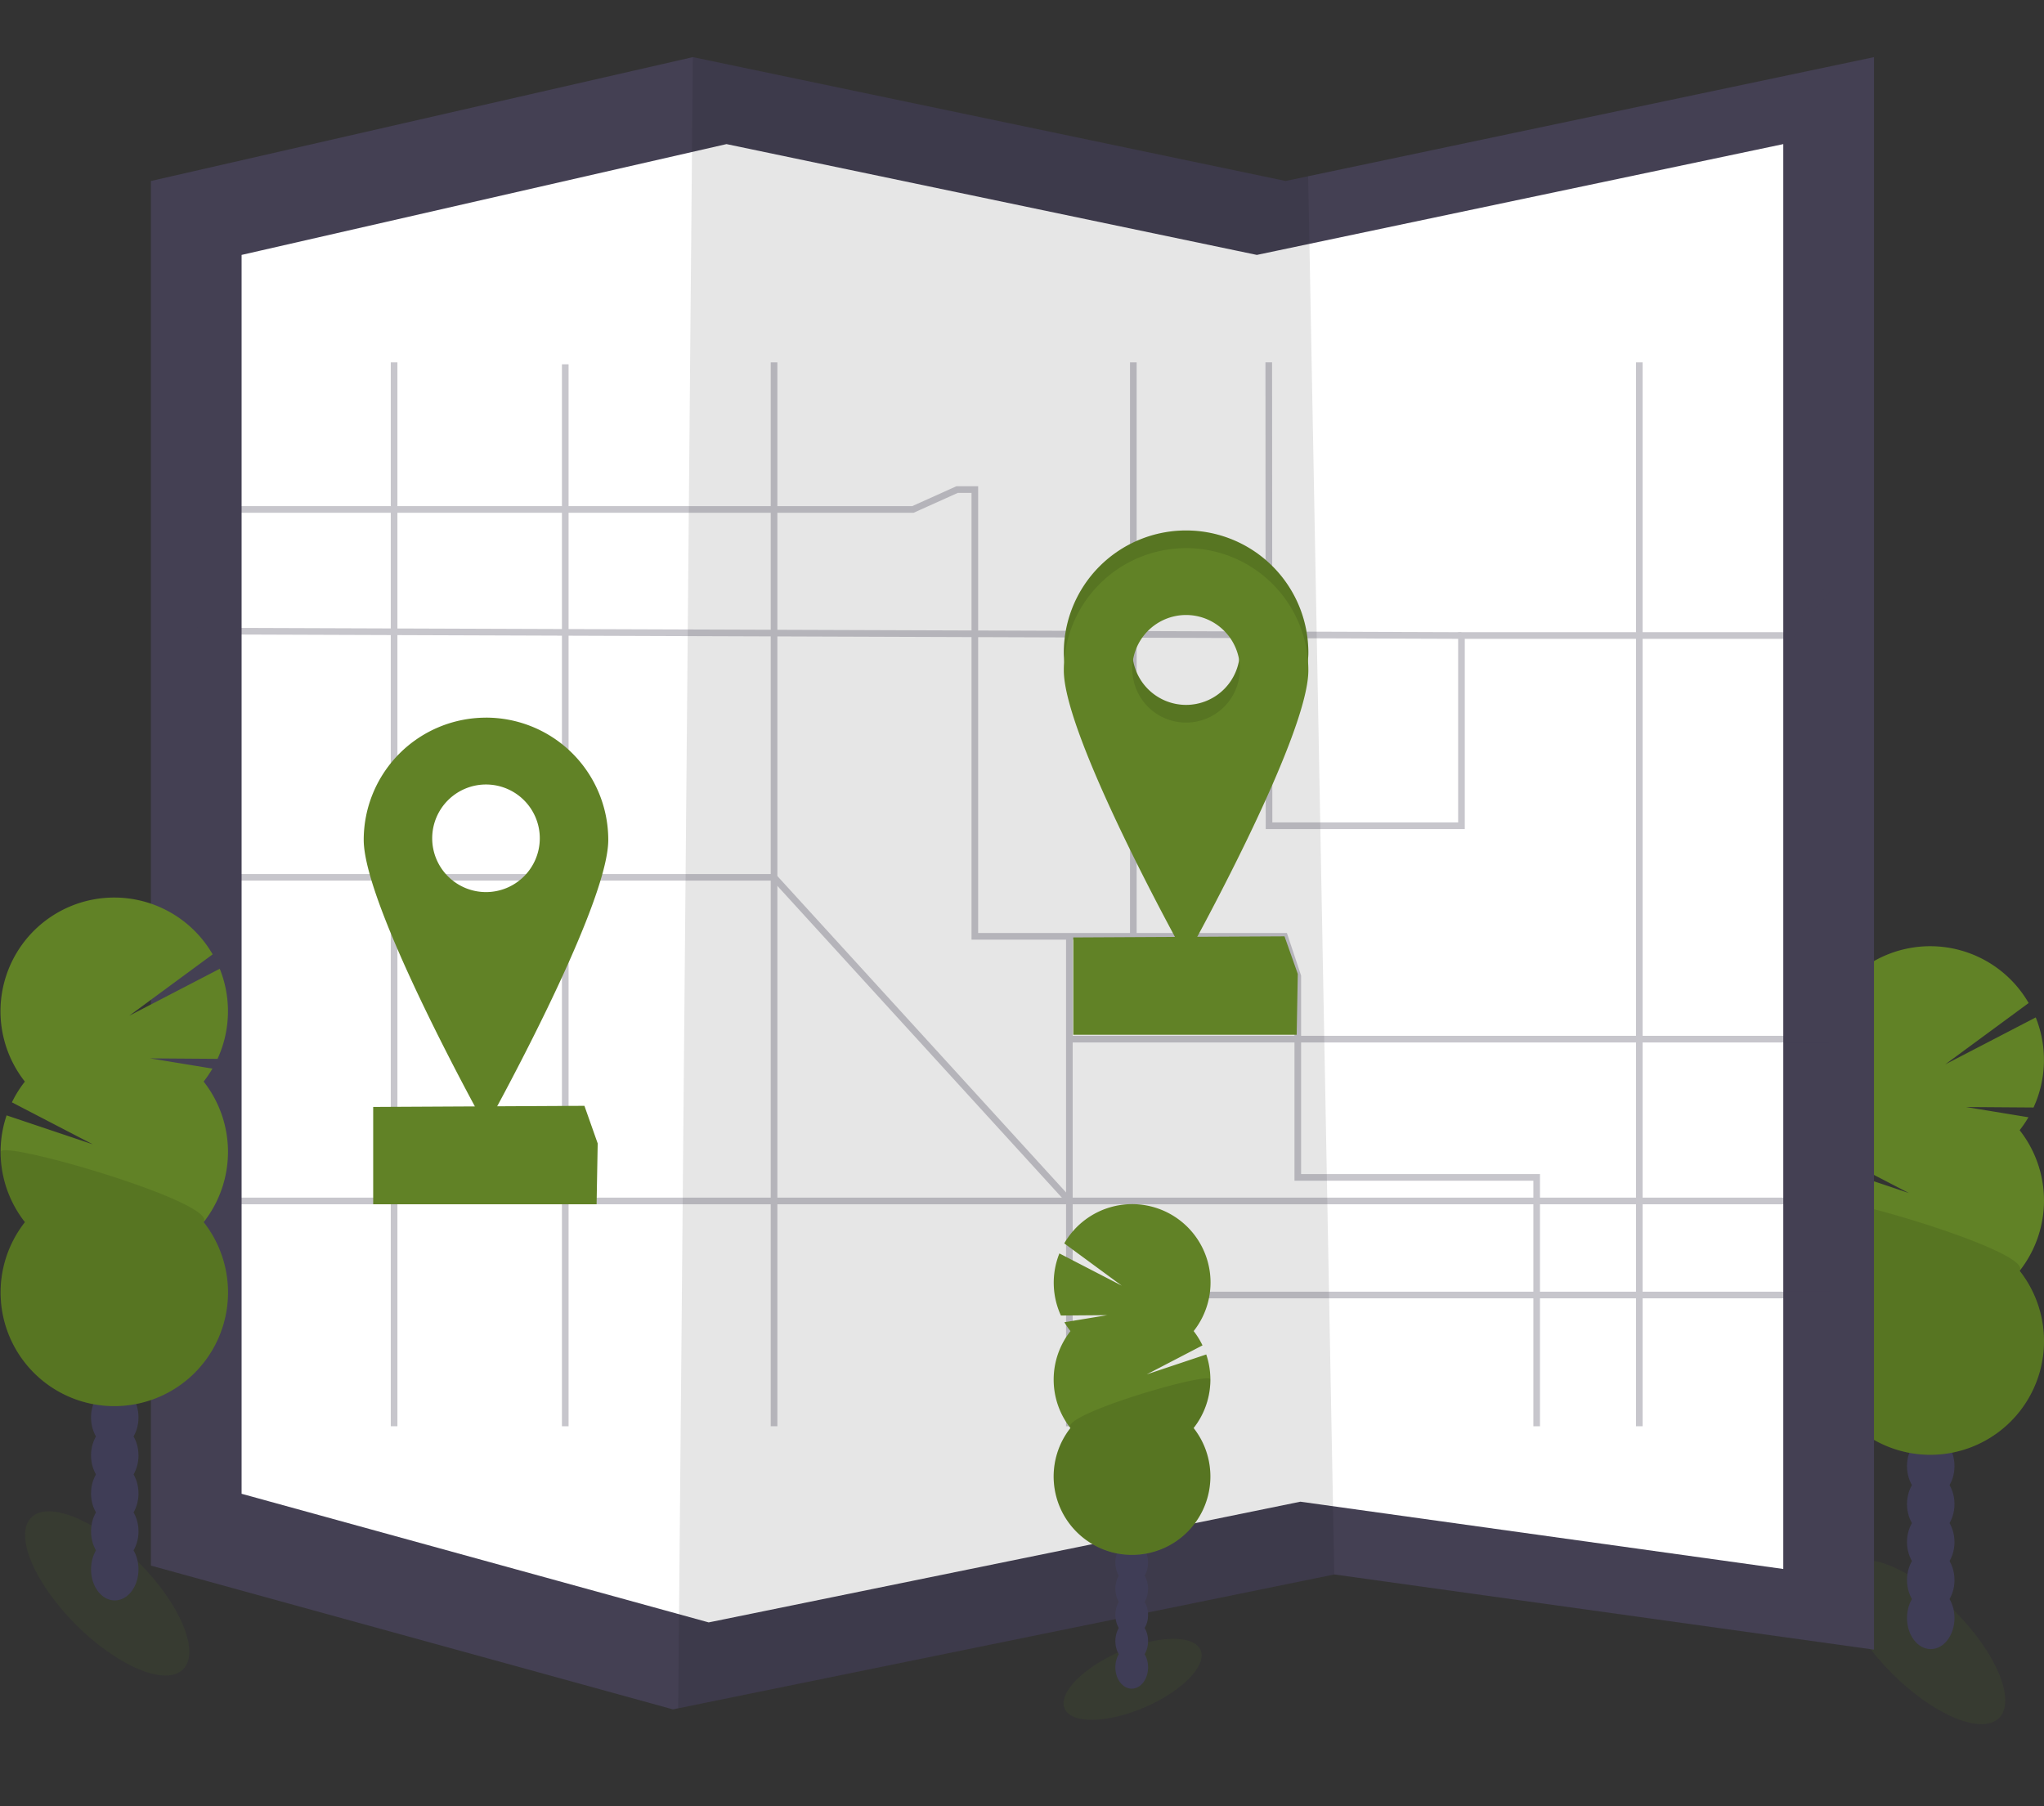 <svg xmlns="http://www.w3.org/2000/svg" xmlns:xlink="http://www.w3.org/1999/xlink" width="327" height="289" viewBox="0 0 327 289">
  <rect x="0" y="0" width="327" height="289" fill="#333333" stroke="none"/>
  <defs>
    <clipPath id="clip-path">
      <rect id="Rectangle_1484" data-name="Rectangle 1484" width="327" height="289" transform="translate(24 97)" fill="#fff"/>
    </clipPath>
  </defs>
  <g id="img_consommation_screen_6_-_individus" data-name="img consommation screen 6 - individus" transform="translate(-24 -97)" clip-path="url(#clip-path)">
    <g id="undraw_map_1r69" transform="translate(24.09 106.141)">
      <ellipse id="Ellipse_298" data-name="Ellipse 298" cx="7.074" cy="17.173" rx="7.074" ry="17.173" transform="translate(290.433 246.431) rotate(-45)" fill="#618226" opacity="0.1"/>
      <ellipse id="Ellipse_299" data-name="Ellipse 299" cx="3.797" cy="4.972" rx="3.797" ry="4.972" transform="translate(304.995 244.75)" fill="#3f3d56"/>
      <ellipse id="Ellipse_300" data-name="Ellipse 300" cx="3.797" cy="4.972" rx="3.797" ry="4.972" transform="translate(304.995 238.674)" fill="#3f3d56"/>
      <ellipse id="Ellipse_301" data-name="Ellipse 301" cx="3.797" cy="4.972" rx="3.797" ry="4.972" transform="translate(304.995 232.598)" fill="#3f3d56"/>
      <ellipse id="Ellipse_302" data-name="Ellipse 302" cx="3.797" cy="4.972" rx="3.797" ry="4.972" transform="translate(304.995 226.522)" fill="#3f3d56"/>
      <ellipse id="Ellipse_303" data-name="Ellipse 303" cx="3.797" cy="4.972" rx="3.797" ry="4.972" transform="translate(304.995 220.446)" fill="#3f3d56"/>
      <ellipse id="Ellipse_304" data-name="Ellipse 304" cx="3.797" cy="4.972" rx="3.797" ry="4.972" transform="translate(304.995 214.371)" fill="#3f3d56"/>
      <ellipse id="Ellipse_305" data-name="Ellipse 305" cx="3.797" cy="4.972" rx="3.797" ry="4.972" transform="translate(304.995 208.295)" fill="#3f3d56"/>
      <path id="Path_1128" data-name="Path 1128" d="M371.875,197.573a18.1,18.1,0,0,0,1.415-2.081l-9.979-1.638,10.793.078a18.238,18.238,0,0,0,.354-14.413l-14.477,7.513,13.344-9.816a18.192,18.192,0,1,0-30.043,20.358,18.1,18.1,0,0,0-2.074,3.316l12.951,6.723-13.8-4.636a18.206,18.206,0,0,0,2.934,17.081,18.189,18.189,0,1,0,28.592,0,18.192,18.192,0,0,0,0-22.492Z" transform="translate(-48.869 -25.885)" fill="#618226"/>
      <path id="Path_1129" data-name="Path 1129" d="M339.391,208.818a18.1,18.1,0,0,0,3.892,11.246,18.189,18.189,0,1,0,28.592,0C374.313,216.971,339.391,206.777,339.391,208.818Z" transform="translate(-48.869 -25.885)" opacity="0.1"/>
      <path id="Path_1130" data-name="Path 1130" d="M299.712,0V254.782L213.369,242.75,108.41,264.163l-.846.173-83.512-23V19.816L110.749,0l94.835,19.816,3.606-.761Z" fill="#444053"/>
      <path id="Path_1131" data-name="Path 1131" d="M285.2,13.914V241.876l-77.252-10.765L114.04,250.27l-.757.152L38.561,229.845V31.642l77.574-17.729,84.849,17.729,3.227-.679Z" fill="#fff"/>
      <path id="Path_1132" data-name="Path 1132" d="M213.369,242.75,108.41,264.163,110.749,0l94.835,19.816,3.606-.761Z" opacity="0.1"/>
      <g id="Group_539" data-name="Group 539" opacity="0.3">
        <path id="Path_1133" data-name="Path 1133" d="M202.888,48.833l.042,74.134h30.786V92.535h52.726l6.193-7.941" fill="none" stroke="#444053" stroke-miterlimit="10" stroke-width="1.062"/>
        <path id="Path_1134" data-name="Path 1134" d="M31.483,72.365H145.958l7.077-3.185h2.831v71.48h49.541l2.123,6.37v32.2h38.217v39.81" fill="none" stroke="#444053" stroke-miterlimit="10" stroke-width="1.062"/>
        <line id="Line_1" data-name="Line 1" y1="78.381" transform="translate(170.987 140.661)" fill="none" stroke="#444053" stroke-miterlimit="10" stroke-width="1.062"/>
        <line id="Line_2" data-name="Line 2" x1="121.648" transform="translate(170.987 198.043)" fill="none" stroke="#444053" stroke-miterlimit="10" stroke-width="1.062"/>
        <line id="Line_3" data-name="Line 3" y2="170.208" transform="translate(262.167 48.833)" fill="none" stroke="#444053" stroke-miterlimit="10" stroke-width="1.062"/>
        <line id="Line_4" data-name="Line 4" x2="261.505" transform="translate(31.129 182.997)" fill="none" stroke="#444053" stroke-miterlimit="10" stroke-width="1.062"/>
        <line id="Line_5" data-name="Line 5" y1="170.208" transform="translate(62.956 48.833)" fill="none" stroke="#444053" stroke-miterlimit="10" stroke-width="1.062"/>
        <line id="Line_6" data-name="Line 6" y2="170.208" transform="translate(123.743 48.833)" fill="none" stroke="#444053" stroke-miterlimit="10" stroke-width="1.062"/>
        <line id="Line_7" data-name="Line 7" x2="202.233" y2="0.708" transform="translate(31.483 91.828)" fill="none" stroke="#444053" stroke-miterlimit="10" stroke-width="1.062"/>
        <line id="Line_8" data-name="Line 8" y2="169.901" transform="translate(90.341 49.141)" fill="none" stroke="#444053" stroke-miterlimit="10" stroke-width="1.062"/>
        <path id="Path_1135" data-name="Path 1135" d="M31.129,131.22h92.613L170.987,183" fill="none" stroke="#444053" stroke-miterlimit="10" stroke-width="1.062"/>
        <line id="Line_9" data-name="Line 9" y2="91.828" transform="translate(181.221 48.833)" fill="none" stroke="#444053" stroke-miterlimit="10" stroke-width="1.062"/>
        <line id="Line_10" data-name="Line 10" x2="121.648" transform="translate(170.987 157.108)" fill="none" stroke="#444053" stroke-miterlimit="10" stroke-width="1.062"/>
      </g>
      <path id="Path_1136" data-name="Path 1136" d="M207.353,156.408h-35.74v-15.57l33.794-.177,2.123,6.016Z" fill="#618226"/>
      <path id="Path_1162" data-name="Path 1162" d="M207.353,156.408h-35.74v-15.57l33.794-.177,2.123,6.016Z" transform="translate(-112 27.117)" fill="#618226"/>
      <path id="Path_1137" data-name="Path 1137" d="M238.529,101.612a19.562,19.562,0,0,0-19.562,19.562c0,10.8,19.562,45.9,19.562,45.9s19.562-35.086,19.562-45.9a19.562,19.562,0,0,0-19.562-19.562Zm0,27.906a8.606,8.606,0,1,1,8.606-8.606,8.606,8.606,0,0,1-8.606,8.606Z" transform="translate(-48.869 -25.885)" fill="#618226"/>
      <path id="Path_1138" data-name="Path 1138" d="M238.529,101.612a19.562,19.562,0,0,0-19.562,19.562c0,10.8,19.562,45.9,19.562,45.9s19.562-35.086,19.562-45.9a19.562,19.562,0,0,0-19.562-19.562Zm0,27.906a8.606,8.606,0,1,1,8.606-8.606,8.606,8.606,0,0,1-8.606,8.606Z" transform="translate(-48.869 -25.885)" opacity="0.1"/>
      <path id="Path_1139" data-name="Path 1139" d="M238.529,104.443A19.562,19.562,0,0,0,218.967,124c0,10.8,19.562,45.9,19.562,45.9S258.09,134.822,258.09,124a19.562,19.562,0,0,0-19.562-19.562Zm0,27.906a8.606,8.606,0,1,1,8.606-8.606,8.606,8.606,0,0,1-8.606,8.606Z" transform="translate(-48.869 -25.885)" fill="#618226"/>
      <path id="Path_1161" data-name="Path 1161" d="M238.529,104.443A19.562,19.562,0,0,0,218.967,124c0,10.8,19.562,45.9,19.562,45.9S258.09,134.822,258.09,124a19.562,19.562,0,0,0-19.562-19.562Zm0,27.906a8.606,8.606,0,1,1,8.606-8.606,8.606,8.606,0,0,1-8.606,8.606Z" transform="translate(-160.869 1.232)" fill="#618226"/>
      <ellipse id="Ellipse_306" data-name="Ellipse 306" cx="11.837" cy="4.876" rx="11.837" ry="4.876" transform="translate(168.303 259.734) rotate(-23.3)" fill="#618226" opacity="0.1"/>
      <ellipse id="Ellipse_307" data-name="Ellipse 307" cx="2.619" cy="3.425" rx="2.619" ry="3.425" transform="translate(178.344 254.177)" fill="#3f3d56"/>
      <ellipse id="Ellipse_308" data-name="Ellipse 308" cx="2.619" cy="3.425" rx="2.619" ry="3.425" transform="translate(178.344 249.987)" fill="#3f3d56"/>
      <ellipse id="Ellipse_309" data-name="Ellipse 309" cx="2.619" cy="3.425" rx="2.619" ry="3.425" transform="translate(178.344 245.801)" fill="#3f3d56"/>
      <ellipse id="Ellipse_310" data-name="Ellipse 310" cx="2.619" cy="3.425" rx="2.619" ry="3.425" transform="translate(178.344 241.615)" fill="#3f3d56"/>
      <ellipse id="Ellipse_311" data-name="Ellipse 311" cx="2.619" cy="3.425" rx="2.619" ry="3.425" transform="translate(178.344 237.425)" fill="#3f3d56"/>
      <ellipse id="Ellipse_312" data-name="Ellipse 312" cx="2.619" cy="3.425" rx="2.619" ry="3.425" transform="translate(178.344 233.239)" fill="#3f3d56"/>
      <ellipse id="Ellipse_313" data-name="Ellipse 313" cx="2.619" cy="3.425" rx="2.619" ry="3.425" transform="translate(178.344 229.052)" fill="#3f3d56"/>
      <path id="Path_1140" data-name="Path 1140" d="M220.032,229.7a12.778,12.778,0,0,1-.977-1.415l6.879-1.132-7.431.057a12.576,12.576,0,0,1-.241-9.933l9.979,5.159-9.2-6.766a12.537,12.537,0,1,1,20.7,14.031,12.58,12.58,0,0,1,1.415,2.286l-8.921,4.639,9.519-3.185a12.544,12.544,0,0,1-2.021,11.773,12.537,12.537,0,1,1-19.707,0,12.541,12.541,0,0,1,0-15.5Z" transform="translate(-48.869 -25.885)" fill="#618226"/>
      <path id="Path_1141" data-name="Path 1141" d="M242.421,237.442a12.484,12.484,0,0,1-2.682,7.753,12.537,12.537,0,1,1-19.707,0C218.352,243.072,242.421,236.048,242.421,237.442Z" transform="translate(-48.869 -25.885)" opacity="0.1"/>
      <ellipse id="Ellipse_314" data-name="Ellipse 314" cx="7.074" cy="17.173" rx="7.074" ry="17.173" transform="translate(-0.09 238.646) rotate(-45)" fill="#618226" opacity="0.1"/>
      <ellipse id="Ellipse_315" data-name="Ellipse 315" cx="3.797" cy="4.972" rx="3.797" ry="4.972" transform="translate(14.473 236.965)" fill="#3f3d56"/>
      <ellipse id="Ellipse_316" data-name="Ellipse 316" cx="3.797" cy="4.972" rx="3.797" ry="4.972" transform="translate(14.473 230.889)" fill="#3f3d56"/>
      <ellipse id="Ellipse_317" data-name="Ellipse 317" cx="3.797" cy="4.972" rx="3.797" ry="4.972" transform="translate(14.473 224.813)" fill="#3f3d56"/>
      <ellipse id="Ellipse_318" data-name="Ellipse 318" cx="3.797" cy="4.972" rx="3.797" ry="4.972" transform="translate(14.473 218.737)" fill="#3f3d56"/>
      <ellipse id="Ellipse_319" data-name="Ellipse 319" cx="3.797" cy="4.972" rx="3.797" ry="4.972" transform="translate(14.473 212.661)" fill="#3f3d56"/>
      <ellipse id="Ellipse_320" data-name="Ellipse 320" cx="3.797" cy="4.972" rx="3.797" ry="4.972" transform="translate(14.473 206.586)" fill="#3f3d56"/>
      <ellipse id="Ellipse_321" data-name="Ellipse 321" cx="3.797" cy="4.972" rx="3.797" ry="4.972" transform="translate(14.473 200.51)" fill="#3f3d56"/>
      <path id="Path_1142" data-name="Path 1142" d="M81.353,189.788a18.1,18.1,0,0,0,1.415-2.081l-9.979-1.638,10.793.078a18.238,18.238,0,0,0,.354-14.413L69.46,179.246,82.8,169.43a18.192,18.192,0,1,0-30.043,20.358,18.1,18.1,0,0,0-2.074,3.316l12.951,6.723-13.8-4.636a18.206,18.206,0,0,0,2.934,17.081,18.189,18.189,0,1,0,28.592,0,18.192,18.192,0,0,0,0-22.492Z" transform="translate(-48.869 -25.885)" fill="#618226"/>
      <path id="Path_1143" data-name="Path 1143" d="M48.869,201.033a18.1,18.1,0,0,0,3.893,11.246,18.189,18.189,0,1,0,28.592,0C83.791,209.186,48.869,198.992,48.869,201.033Z" transform="translate(-48.869 -25.885)" opacity="0.1"/>
    </g>
  </g>
</svg>
